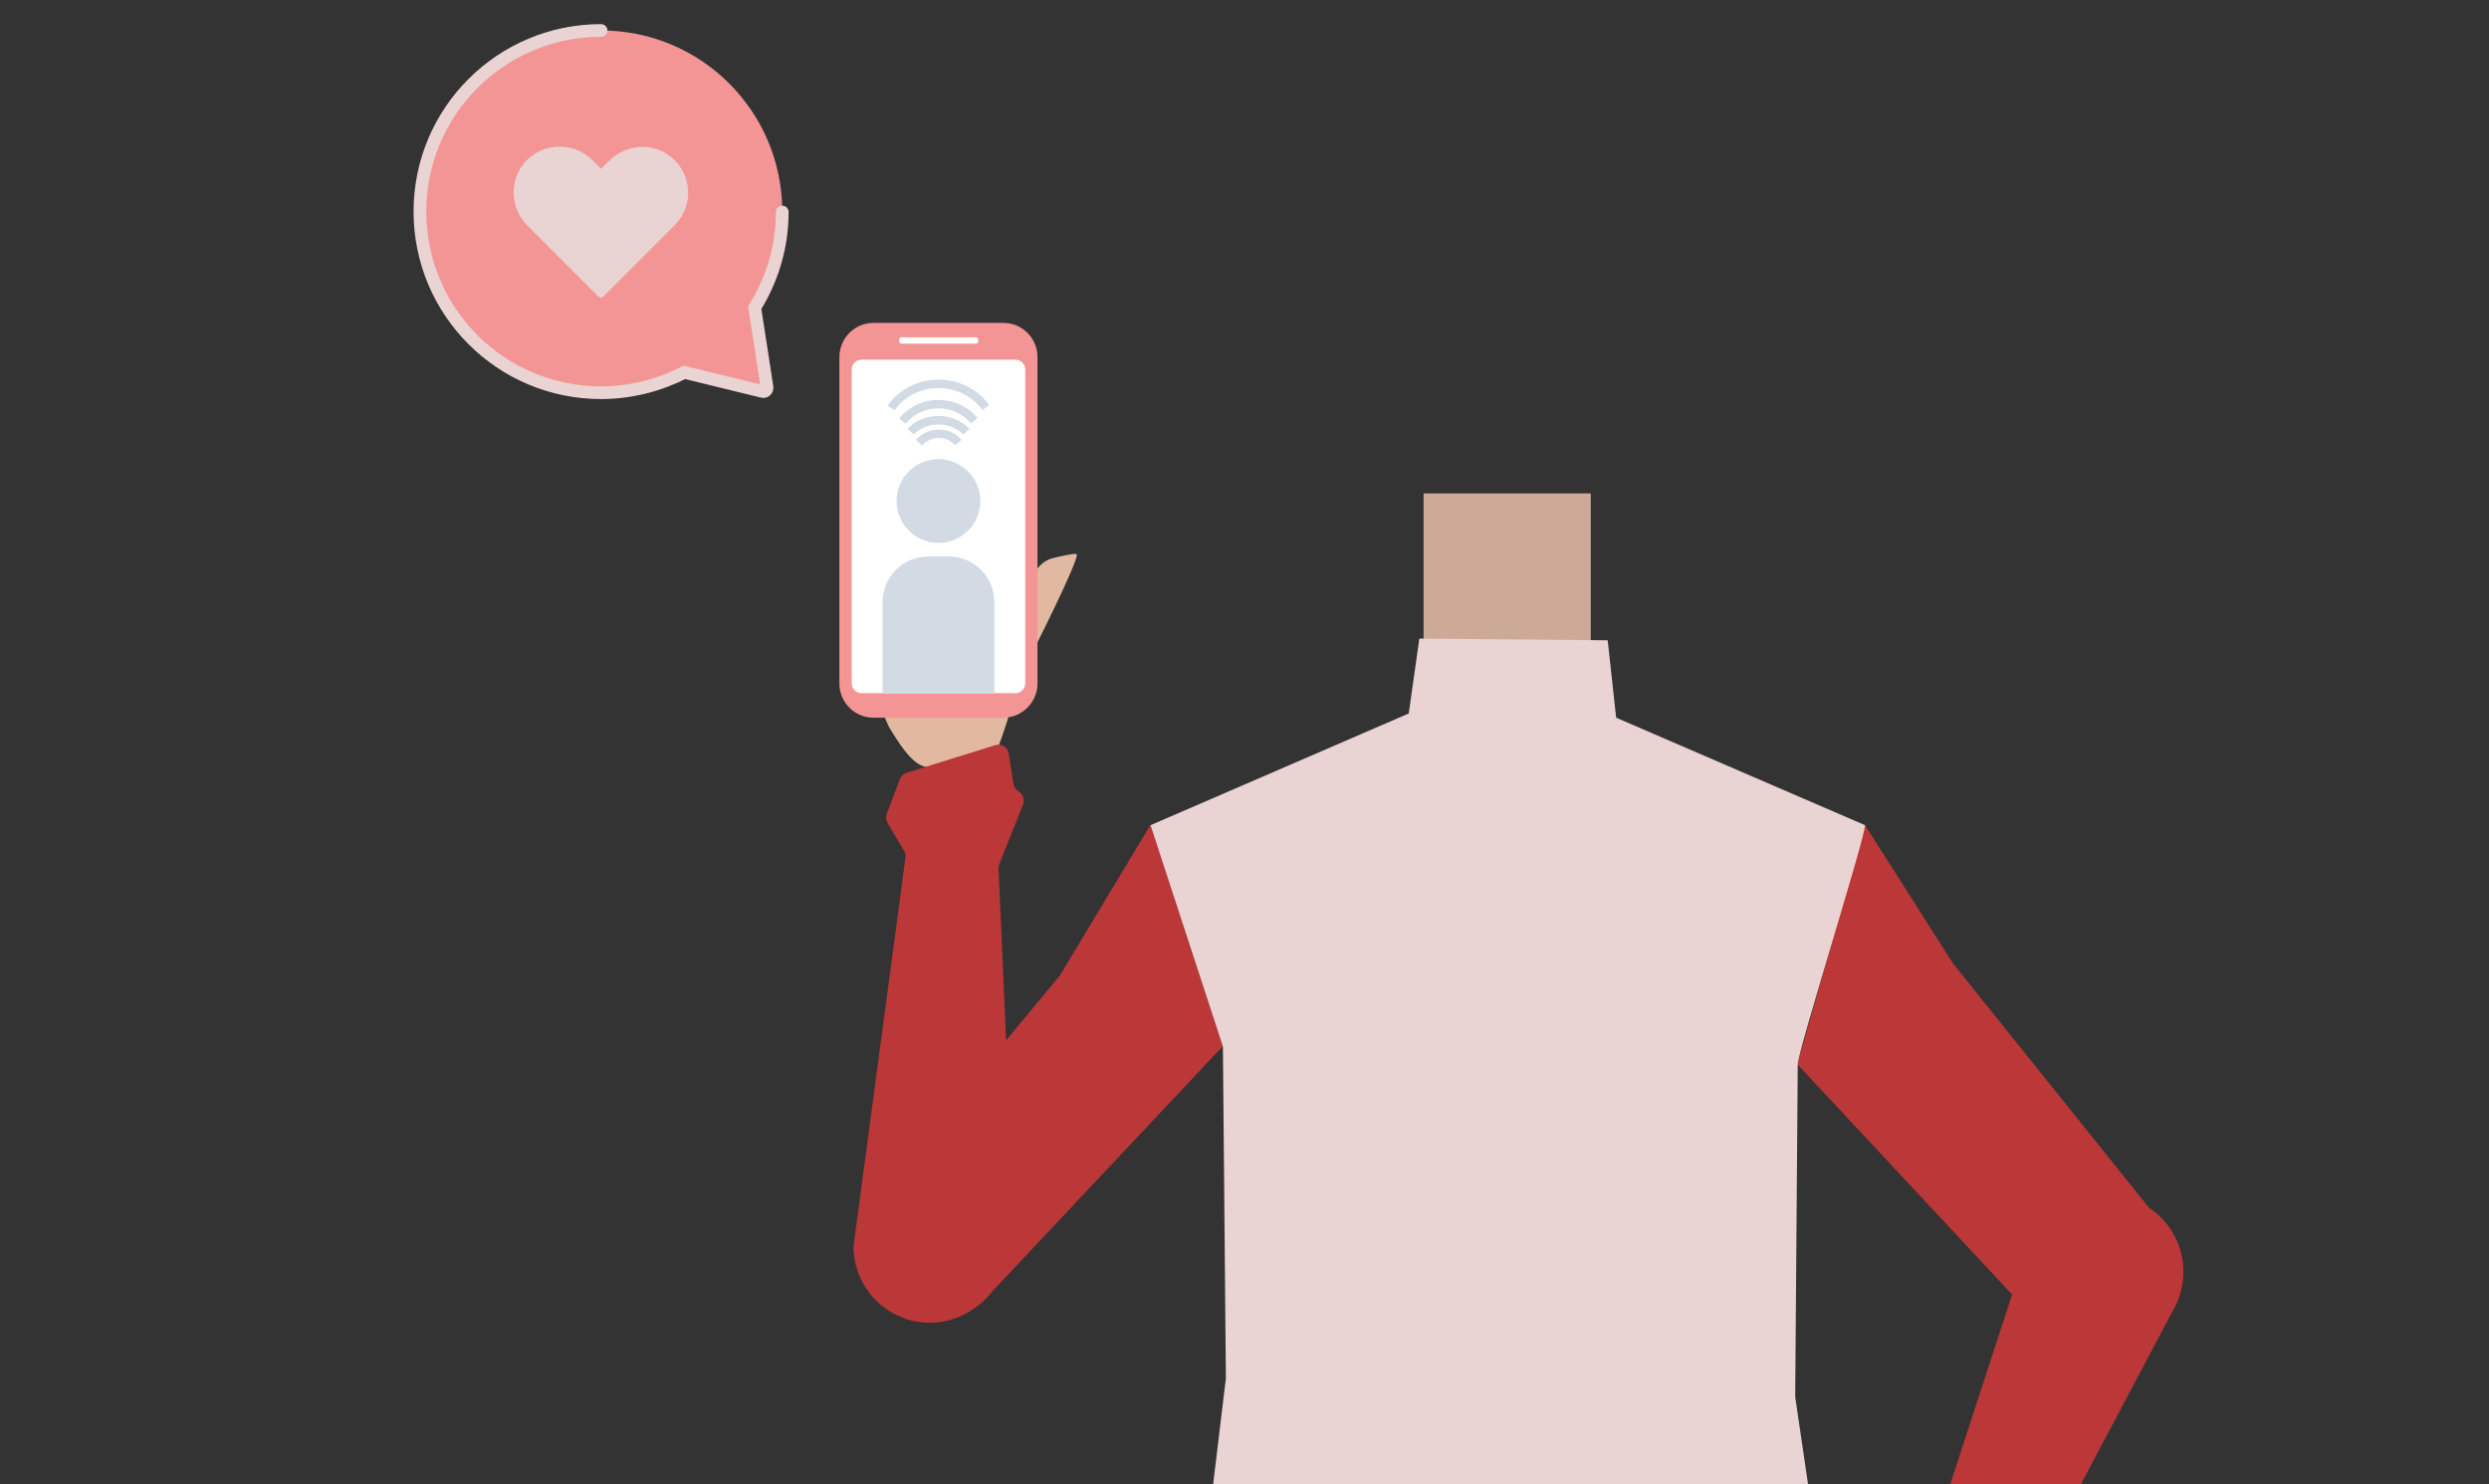 <?xml version="1.0" encoding="utf-8"?>
<!-- Generator: Adobe Illustrator 26.0.3, SVG Export Plug-In . SVG Version: 6.00 Build 0)  -->
<svg version="1.1" id="Calque_1" xmlns="http://www.w3.org/2000/svg" xmlns:xlink="http://www.w3.org/1999/xlink" x="0px" y="0px"
	 viewBox="0 0 588 350.8" style="enable-background:new 0 0 588 350.8;" xml:space="preserve">
<rect x="0" y="0" width="588" height="350.8" fill="#333333" stroke="none"/>
<style type="text/css">
	.st0{fill:#375D63;}
	.st1{fill:#E0B9A0;}
	.st2{fill:#CCAA97;}
	.st3{fill:#BC3737;}
	.st4{fill:#EAD3D3;}
	.st5{fill:#F49595;}
	.st6{fill:#FFFFFF;}
	.st7{fill:#D2DAE4;}
	.st8{fill:none;stroke:#D2DAE4;stroke-width:2;stroke-miterlimit:10;}
	.st9{fill:none;stroke:#EAD3D3;stroke-width:3;stroke-linecap:round;stroke-miterlimit:10;}
</style>
<path class="st0" d="M431.7,433.9c-23.3,2.5-44.5,10-69.8,18.3c0,0-11.5,0.5-10.8-0.1l-70.8-16.6l5.9-58.4
	c1.1-10.7,10.1-18.8,20.8-18.8h99.9c11,0,20.1,8.5,20.8,19.4L431.7,433.9z"/>
<path class="st1" d="M230.7,180.2c2.4-0.2,4.4-1.7,5.2-3.9c2.3-5.9,5.1-16.7,6.1-18.5c1.3-2.3,13.6-26.7,12.3-26.9
	c-0.8-0.1-3.6,0.5-5.6,1c-1.5,0.4-2.8,1.3-3.7,2.6l-4.8,7.4c-1.6,2.4-5.2,1.8-6-0.9l-6-21.2c0,0-9.1-36-10.2-34.8
	c-1,0.9-2,1.7-3.1,2.6c-1.8,1.4-2.7,3.7-2.3,6l4.9,26.2c0.3,1.5,0,3.1-0.9,4.4l-13.5,21.2c-1,1.5-1.2,3.4-0.7,5.1
	c1.9,5.9,6.3,19.5,8.1,22.1c0.7,1,5.1,9.1,8.9,8.6C221.1,180.9,227,180.4,230.7,180.2z"/>
<rect x="336.3" y="116.6" class="st2" width="39.5" height="47.4"/>
<path class="st3" d="M209.1,308L209.1,308c7.5,6.2,18.6,5.2,24.9-2.3c0.1-0.1,0.2-0.2,0.2-0.3l54.7-58.2l-17.1-52.3l-21.4,35.6
	l-43.6,52.6C200.6,290.7,201.6,301.8,209.1,308z"/>
<path class="st3" d="M440.6,195l20.8,32.7l48.2,60.1c6.2,7.7,5.3,18.9-2.1,25.6l0,0c-7.6,6.8-19.2,6.3-26.2-1.1l-56.7-60.8
	L440.6,195z"/>
<path class="st3" d="M201.7,294l12.2-91.3c0.1-0.6,0-1.1-0.3-1.6l-3.9-6.6c-0.4-0.7-0.5-1.5-0.2-2.2l3.1-8.2
	c0.3-0.7,0.9-1.3,1.6-1.5l20.9-6.5c1.5-0.5,3,0.5,3.2,2l1.1,7.1c0.1,0.7,0.6,1.4,1.2,1.8l0,0c1.1,0.6,1.5,2,1.1,3.1l-5.6,14
	c-0.1,0.3-0.2,0.7-0.2,1.1c0.3,6.8,3.4,74.6,3,77.3c-0.4,2.6-1.3,13.1-1.5,14.9c0,0.2,0,0.3-0.1,0.5l-0.4,1.5
	c-2.3,8.4-10.3,13.9-18.9,13.1l0,0c-8.7-0.8-15.6-7.8-16.3-16.5l-0.1-1.2C201.7,294.4,201.7,294.2,201.7,294z"/>
<path class="st4" d="M440.6,195c0,3-15.9,53.5-15.9,56.5s-0.6,78.6-0.6,78.6l18.8,128c1.5,10-5.4,19.2-15.4,20.7c-0.1,0-0.2,0-0.2,0
	s-53.1,10.1-71,9.5c-17.3-0.7-67.8-14.4-67.8-14.4c-9.2-2-15.4-10.6-14.3-20l15.4-128.2l-0.7-78.4L271.8,195l61-26.4l2.5-17.7
	l44.5,0.4l2,18.3L440.6,195z"/>
<path class="st1" d="M428.7,412.2c5.7-3.7,15-5.7,16-6.3s16.4,5.6,16.2,6.4s-5.7,25.1-7.1,26.1s-5.7,6.6-6.6,6.6
	c-0.7,0-13.7-3.7-19.3-5.3c-1.7-0.5-3.1-1.5-4.1-2.9l-4.5-6.3c-2.1-2.9-1.8-6.9,0.6-9.5C423.5,417.1,428.2,412.5,428.7,412.2z"/>
<path class="st3" d="M456.1,413.3l-12.7-6.9c-2-1.1-3-3.3-2.5-5.5l0.7-3.2c0.2-1,0.1-2.1-0.3-3l0,0c-0.8-1.9-0.4-4.1,1-5.5l7.9-7.9
	c0.6-0.6,1-1.2,1.2-2l25.9-79.4c0.1-0.3,0.2-0.6,0.4-0.9l4.1-7.3c4.6-8.2,14.7-11.6,23.3-7.7l0,0c9.2,4.1,13.2,14.9,9.1,24
	c-0.1,0.3-0.3,0.7-0.5,1l-41.9,79.1c-0.4,0.7-0.6,1.5-0.6,2.3c0,3.9-0.2,16.1-0.9,15.9c-0.6-0.1-3,1.1-4.4,1.9
	c-0.7,0.4-1.3,0.9-1.7,1.6l-1.4,2C461.2,413.8,458.4,414.5,456.1,413.3z"/>
<g>
	<path class="st5" d="M237,169.6h-30.6c-4.5,0-8.1-3.6-8.1-8.1V84.4c0-4.5,3.6-8.1,8.1-8.1H237c4.5,0,8.1,3.6,8.1,8.1v77.1
		C245.1,165.9,241.5,169.6,237,169.6z"/>
	<path class="st6" d="M239.9,163.8h-36.4c-1.2,0-2.3-1-2.3-2.3V87.3c0-1.2,1-2.3,2.3-2.3h36.4c1.2,0,2.3,1,2.3,2.3v74.2
		C242.2,162.7,241.2,163.8,239.9,163.8z"/>
	<path class="st6" d="M230.5,81.2H213c-0.3,0-0.6-0.3-0.6-0.6v-0.3c0-0.3,0.3-0.6,0.6-0.6h17.5c0.3,0,0.6,0.3,0.6,0.6v0.3
		C231.1,81,230.8,81.2,230.5,81.2z"/>
	<circle class="st7" cx="221.7" cy="118.4" r="9.9"/>
	<path class="st7" d="M234.9,163.9h-26.4v-21.6c0-6,4.8-10.8,10.8-10.8h4.8c6,0,10.8,4.8,10.8,10.8V163.9z"/>
	<path class="st8" d="M228.3,102c-1.7-1.7-4-2.7-6.6-2.7c-2.6,0-4.9,1-6.6,2.7"/>
	<path class="st8" d="M230.2,99.4c-2.1-2.4-5.1-3.9-8.5-3.9c-3.4,0-6.5,1.5-8.5,4"/>
	<path class="st8" d="M232.9,96.3c-2.5-3.4-6.6-5.6-11.2-5.6c-4.6,0-8.7,2.2-11.2,5.7"/>
	<path class="st8" d="M226.4,104.6c-1.1-1.3-2.8-2.1-4.6-2.1c-1.9,0-3.5,0.8-4.7,2.1"/>
</g>
<path class="st5" d="M178.3,72.6c4.1-6.6,6.5-14.3,6.5-22.6c0-23.6-19.1-42.8-42.8-42.8S99.2,26.4,99.2,50
	c0,23.6,19.1,42.8,42.8,42.8c7.1,0,13.8-1.8,19.7-4.8l18.4,4.5c0.6,0.2,1.2-0.4,1.1-1L178.3,72.6z"/>
<path class="st9" d="M142,7.2"/>
<path class="st9" d="M142,7.2c-23.6,0-42.8,19.1-42.8,42.8c0,23.6,19.1,42.8,42.8,42.8c7.1,0,13.8-1.8,19.7-4.8l18.4,4.5
	c0.6,0.2,1.2-0.4,1.1-1l-2.9-18.8c4.1-6.6,6.5-14.3,6.5-22.6"/>
<path class="st4" d="M158,36.7c-4.4-3.2-10.4-2.4-14.2,1.4l-1.8,1.8c0,0,0,0,0,0l-2.1-2.1c-4.2-4.2-11.1-4.2-15.4,0l0,0
	c-4.2,4.2-4.2,11.1,0,15.4l2.1,2.1l0,0l14.8,14.8c0.3,0.3,0.8,0.3,1.1,0l14.8-14.8l0,0l2-2C164.1,48.6,163.6,40.7,158,36.7z"/>
</svg>
